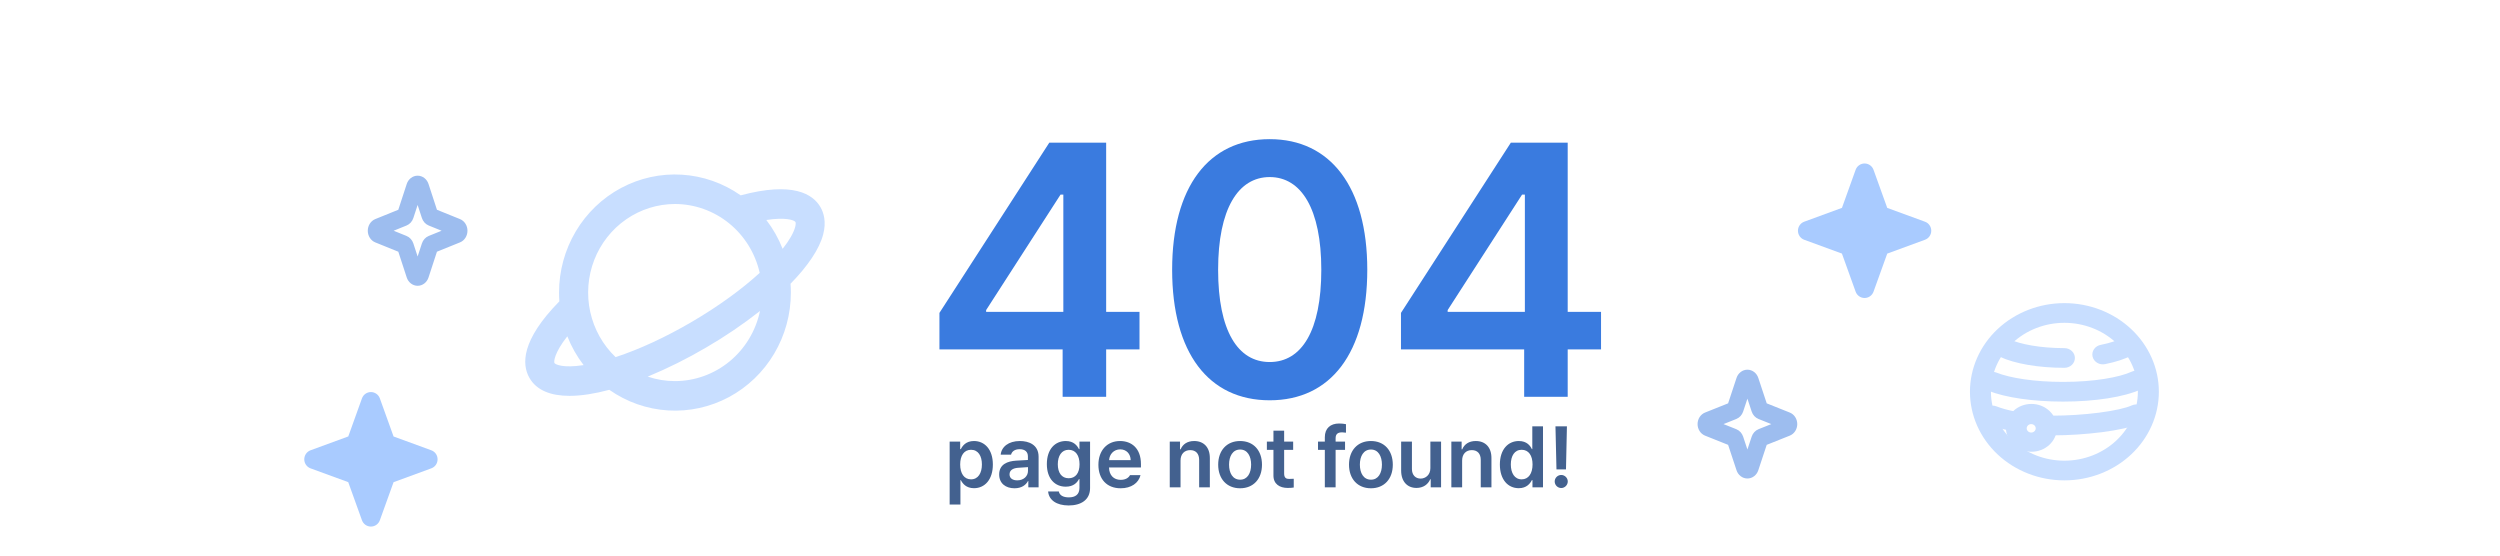 <svg width="1739" height="387" viewBox="0 0 1739 387" fill="none" xmlns="http://www.w3.org/2000/svg">
<path d="M653.475 243.041V217.65L729.891 99.242H769.441V216.918H792.635V243.041H769.441V276H739.168V243.041H653.475ZM685.945 216.918H739.656V135.375H737.703L685.945 215.697V216.918ZM883.211 278.441C840.73 278.441 815.34 245.482 815.34 187.621C815.34 130.004 840.73 96.801 883.211 96.801C925.447 96.801 951.082 130.004 951.082 187.621C951.082 245.482 925.691 278.441 883.211 278.441ZM883.211 251.83C905.428 251.83 919.1 230.102 919.1 187.621C919.1 145.385 905.184 123.168 883.211 123.168C861.238 123.168 847.322 145.385 847.322 187.621C847.322 230.102 860.994 251.83 883.211 251.83ZM974.52 243.041V217.65L1050.94 99.242H1090.49V216.918H1113.68V243.041H1090.49V276H1060.21V243.041H974.52ZM1006.99 216.918H1060.7V135.375H1058.75L1006.99 215.697V216.918Z" fill="#3A7BDF"/>
<path d="M660.574 350.953V307.184H667.898V312.398H668.367C669.539 310.113 671.883 306.773 677.508 306.773C684.832 306.773 690.633 312.516 690.633 323.121C690.633 333.609 685.008 339.586 677.508 339.586C672 339.586 669.539 336.305 668.367 333.961H668.074V350.953H660.574ZM667.898 323.062C667.898 329.273 670.594 333.434 675.457 333.434C680.379 333.434 683.016 329.098 683.016 323.062C683.016 317.145 680.438 312.867 675.457 312.867C670.594 312.867 667.898 316.91 667.898 323.062ZM695.027 330.035C695.027 322.887 700.945 320.777 706.863 320.426C709.061 320.279 713.631 320.016 715.008 319.957V317.438C715.008 314.273 712.957 312.457 709.266 312.457C705.926 312.457 703.875 313.98 703.289 316.266H696.082C696.609 310.875 701.473 306.773 709.441 306.773C715.477 306.773 722.449 309.234 722.449 317.73V339H715.301V334.605H715.066C713.66 337.301 710.672 339.645 705.691 339.645C699.598 339.645 695.027 336.305 695.027 330.035ZM702.234 329.977C702.234 332.73 704.461 334.137 707.625 334.137C712.137 334.137 715.066 331.148 715.066 327.574V324.938C713.689 325.025 709.529 325.318 708.035 325.406C704.461 325.699 702.234 327.164 702.234 329.977ZM743.367 351.598C734.93 351.598 729.598 347.848 729.07 341.871H736.512C737.039 344.625 739.676 345.973 743.484 345.973C747.938 345.973 750.867 344.039 750.867 339.352V333.258H750.516C749.344 335.602 746.824 338.531 741.316 338.531C733.992 338.531 728.191 333.199 728.191 322.828C728.191 312.34 733.992 306.773 741.375 306.773C747 306.773 749.344 310.113 750.516 312.398H750.867V307.184H758.25V339.527C758.25 347.672 751.98 351.598 743.367 351.598ZM743.367 332.672C748.172 332.672 750.926 329.039 750.926 322.945C750.926 316.91 748.23 312.867 743.367 312.867C738.387 312.867 735.809 317.145 735.809 322.945C735.809 328.805 738.445 332.672 743.367 332.672ZM779.52 339.645C769.91 339.645 764.051 333.258 764.051 323.297C764.051 313.453 770.027 306.773 779.109 306.773C786.902 306.773 793.641 311.637 793.641 322.828V325.172H771.434C771.521 330.592 774.715 333.785 779.578 333.785C782.859 333.785 785.086 332.379 786.023 330.504H793.348C792 336.012 786.902 339.645 779.52 339.645ZM771.492 320.074H786.492C786.434 315.738 783.562 312.574 779.227 312.574C774.715 312.574 771.727 316.002 771.492 320.074ZM821.18 320.367V339H813.68V307.184H820.828V312.574H821.238C822.703 309 825.926 306.773 830.672 306.773C837.293 306.773 841.629 311.109 841.57 318.727V339H834.129V319.898C834.129 315.621 831.844 313.102 827.918 313.102C823.934 313.102 821.18 315.738 821.18 320.367ZM862.605 339.645C853.348 339.645 847.371 333.082 847.371 323.238C847.371 313.336 853.348 306.773 862.605 306.773C871.922 306.773 877.84 313.336 877.84 323.238C877.84 333.082 871.922 339.645 862.605 339.645ZM862.664 333.668C867.762 333.668 870.281 329.039 870.281 323.18C870.281 317.379 867.762 312.691 862.664 312.691C857.449 312.691 854.93 317.379 854.93 323.18C854.93 329.039 857.449 333.668 862.664 333.668ZM899.52 307.184V312.926H893.25V329.449C893.25 332.496 894.773 333.141 896.648 333.141C897.527 333.141 898.992 333.082 899.93 333.023V339.117C899.051 339.293 897.586 339.41 895.711 339.41C890.086 339.41 885.75 336.656 885.809 330.68V312.926H881.238V307.184H885.809V299.566H893.25V307.184H899.52ZM935.613 307.184V312.926H929.051V339H921.551V312.926H916.805V307.184H921.551V304.137C921.551 297.926 925.418 294.586 931.512 294.586C933.27 294.586 934.852 294.762 936.258 295.055V300.973C935.027 300.797 934.09 300.738 933.562 300.738C930.516 300.738 929.051 301.969 929.051 304.84V307.184H935.613ZM953.602 339.645C944.344 339.645 938.367 333.082 938.367 323.238C938.367 313.336 944.344 306.773 953.602 306.773C962.918 306.773 968.836 313.336 968.836 323.238C968.836 333.082 962.918 339.645 953.602 339.645ZM953.66 333.668C958.758 333.668 961.277 329.039 961.277 323.18C961.277 317.379 958.758 312.691 953.66 312.691C948.445 312.691 945.926 317.379 945.926 323.18C945.926 329.039 948.445 333.668 953.66 333.668ZM994.969 325.641V307.184H1002.41V339H995.203V333.375H994.852C993.387 336.891 990.047 339.41 985.301 339.41C979.031 339.41 974.695 335.074 974.637 327.457V307.184H982.137V326.285C982.137 330.328 984.539 332.906 988.172 332.906C991.453 332.906 994.969 330.504 994.969 325.641ZM1017.06 320.367V339H1009.56V307.184H1016.71V312.574H1017.12C1018.58 309 1021.8 306.773 1026.55 306.773C1033.17 306.773 1037.51 311.109 1037.45 318.727V339H1030.01V319.898C1030.01 315.621 1027.72 313.102 1023.8 313.102C1019.81 313.102 1017.06 315.738 1017.06 320.367ZM1056.43 339.586C1048.93 339.586 1043.31 333.609 1043.31 323.121C1043.31 312.516 1049.11 306.773 1056.49 306.773C1062.12 306.773 1064.46 310.113 1065.57 312.398H1065.87V296.578H1073.31V339H1065.98V333.961H1065.57C1064.4 336.305 1061.94 339.586 1056.43 339.586ZM1058.48 333.434C1063.29 333.434 1066.04 329.273 1066.04 323.062C1066.04 316.91 1063.35 312.867 1058.48 312.867C1053.5 312.867 1050.93 317.145 1050.93 323.062C1050.93 329.098 1053.56 333.434 1058.48 333.434ZM1089.95 296.578L1089.3 326.52H1082.68L1081.98 296.578H1089.95ZM1086.02 339.469C1083.5 339.469 1081.45 337.418 1081.45 334.898C1081.45 332.438 1083.5 330.387 1086.02 330.387C1088.43 330.387 1090.54 332.438 1090.54 334.898C1090.54 337.418 1088.43 339.469 1086.02 339.469Z" fill="#43618F"/>
<path d="M570.777 144.19C565.477 134.891 551.46 126.174 515.213 135.884C503.115 127.38 488.963 122.409 474.291 121.51C459.619 120.61 444.984 123.816 431.972 130.78C418.96 137.744 408.066 148.201 400.469 161.019C392.873 173.837 388.863 188.528 388.875 203.5C388.875 205.553 388.948 207.589 389.093 209.608C362.47 236.744 362.924 253.459 368.248 262.81C373.254 271.604 383.248 275.359 396.165 275.359C404.387 275.359 413.802 273.837 423.838 271.159C435.938 279.651 450.088 284.61 464.757 285.501C479.425 286.391 494.053 283.179 507.058 276.211C520.064 269.244 530.951 258.786 538.541 245.97C546.132 233.154 550.138 218.468 550.125 203.5C550.125 201.438 550.049 199.402 549.898 197.375C561.916 185.073 569.937 173.242 572.574 163.156C574.942 154.242 572.902 147.895 570.777 144.19ZM469.5 141.906C483.196 141.925 496.482 146.672 507.188 155.373C517.894 164.074 525.389 176.214 528.449 189.813C516.531 200.703 500.574 212.559 481.191 223.911C462.932 234.596 444.615 243.04 428.205 248.421C419.368 239.976 413.225 229.021 410.573 216.978C407.922 204.934 408.884 192.356 413.335 180.876C417.786 169.396 425.52 159.543 435.535 152.594C445.549 145.646 457.383 141.922 469.5 141.906ZM385.675 252.51C385.163 251.594 385.532 245.478 394.636 233.938C397.464 241.128 401.279 247.873 405.966 253.973C391.495 256.205 386.229 253.468 385.675 252.51ZM469.5 265.094C463.062 265.095 456.665 264.043 450.553 261.98C464.546 256.178 478.133 249.407 491.218 241.714C504.254 234.141 516.761 225.66 528.65 216.332C525.747 230.122 518.294 242.483 507.531 251.356C496.768 260.228 483.346 265.077 469.5 265.094ZM553.123 157.861C552.048 161.95 549.084 167.16 544.397 173.088C541.569 165.888 537.752 159.134 533.059 153.027C546.354 151 552.519 153.027 553.342 154.49C553.484 154.738 553.661 155.833 553.123 157.861Z" fill="#C8DEFF"/>
<path d="M319.028 154.714L301.921 147.792L295.7 128.758C295.312 127.57 294.605 126.544 293.675 125.819C292.744 125.094 291.636 124.705 290.5 124.705C289.364 124.705 288.256 125.094 287.325 125.819C286.395 126.544 285.688 127.57 285.3 128.758L279.079 147.792L261.972 154.714C260.905 155.146 259.983 155.933 259.331 156.968C258.679 158.003 258.329 159.236 258.329 160.5C258.329 161.764 258.679 162.997 259.331 164.032C259.983 165.068 260.905 165.854 261.972 166.286L279.079 173.208L285.3 192.242C285.688 193.43 286.395 194.456 287.325 195.181C288.256 195.906 289.364 196.295 290.5 196.295C291.636 196.295 292.744 195.906 293.675 195.181C294.605 194.456 295.312 193.43 295.7 192.242L301.921 173.208L319.028 166.286C320.095 165.854 321.017 165.068 321.669 164.032C322.321 162.997 322.671 161.764 322.671 160.5C322.671 159.236 322.321 158.003 321.669 156.968C321.017 155.933 320.095 155.146 319.028 154.714ZM299.156 166.44C298.395 166.747 297.704 167.236 297.132 167.873C296.56 168.51 296.12 169.279 295.844 170.125L290.5 186.481L285.156 170.125C284.88 169.279 284.44 168.51 283.868 167.873C283.296 167.236 282.605 166.747 281.844 166.44L267.145 160.5L281.844 154.553C282.605 154.247 283.296 153.758 283.868 153.121C284.44 152.484 284.88 151.715 285.156 150.869L290.5 134.513L295.844 150.869C296.12 151.715 296.56 152.484 297.132 153.121C297.704 153.758 298.395 154.247 299.156 154.553L313.855 160.5L299.156 166.44Z" fill="#9DBDEF" stroke="#9DBDEF" stroke-width="5"/>
<path fill-rule="evenodd" clip-rule="evenodd" d="M1436 224.55C1429.29 224.55 1422.64 225.79 1416.44 228.2C1410.25 230.61 1404.61 234.142 1399.87 238.594C1395.12 243.047 1391.36 248.333 1388.79 254.15C1386.22 259.968 1384.9 266.203 1384.9 272.5C1384.9 278.797 1386.22 285.032 1388.79 290.85C1391.36 296.667 1395.12 301.953 1399.87 306.406C1404.61 310.858 1410.25 314.39 1416.44 316.8C1422.64 319.21 1429.29 320.45 1436 320.45C1449.55 320.45 1462.55 315.398 1472.13 306.406C1481.72 297.414 1487.1 285.217 1487.1 272.5C1487.1 259.783 1481.72 247.587 1472.13 238.594C1462.55 229.602 1449.55 224.55 1436 224.55ZM1370.3 272.5C1370.3 256.15 1377.22 240.469 1389.54 228.907C1401.86 217.345 1418.58 210.85 1436 210.85C1453.42 210.85 1470.14 217.345 1482.46 228.907C1494.78 240.469 1501.7 256.15 1501.7 272.5C1501.7 288.851 1494.78 304.532 1482.46 316.093C1470.14 327.655 1453.42 334.15 1436 334.15C1418.58 334.15 1401.86 327.655 1389.54 316.093C1377.22 304.532 1370.3 288.851 1370.3 272.5Z" fill="#C8DEFF"/>
<path fill-rule="evenodd" clip-rule="evenodd" d="M1485.68 237.771C1486.65 239.344 1486.91 241.213 1486.41 242.966C1485.9 244.719 1484.68 246.214 1483 247.121C1478.07 249.792 1471.59 251.834 1464.39 253.265C1463.44 253.474 1462.46 253.503 1461.5 253.35C1460.55 253.198 1459.63 252.868 1458.81 252.38C1457.99 251.891 1457.28 251.253 1456.73 250.504C1456.17 249.755 1455.78 248.91 1455.58 248.018C1455.38 247.126 1455.37 246.205 1455.55 245.309C1455.73 244.414 1456.11 243.561 1456.64 242.802C1457.18 242.043 1457.88 241.392 1458.69 240.888C1459.5 240.384 1460.41 240.037 1461.36 239.867C1467.73 238.599 1472.58 236.942 1475.71 235.25C1476.54 234.8 1477.46 234.509 1478.41 234.392C1479.36 234.275 1480.33 234.335 1481.25 234.568C1482.18 234.802 1483.05 235.204 1483.81 235.752C1484.57 236.301 1485.21 236.991 1485.68 237.771ZM1387.76 238.935C1388.63 237.312 1390.15 236.079 1391.99 235.508C1393.82 234.936 1395.83 235.072 1397.56 235.887C1405.1 239.435 1419.15 242.155 1436 242.155C1437.94 242.155 1439.79 242.876 1441.16 244.161C1442.53 245.445 1443.3 247.188 1443.3 249.005C1443.3 250.821 1442.53 252.564 1441.16 253.848C1439.79 255.133 1437.94 255.855 1436 255.855C1418.03 255.855 1401.41 253.019 1391.02 248.135C1390.16 247.732 1389.39 247.174 1388.77 246.493C1388.14 245.813 1387.66 245.023 1387.36 244.168C1387.05 243.314 1386.93 242.412 1387 241.514C1387.07 240.616 1387.33 239.74 1387.76 238.935ZM1492.61 261.656C1493.03 262.464 1493.28 263.342 1493.34 264.24C1493.4 265.138 1493.27 266.038 1492.96 266.889C1492.65 267.74 1492.17 268.525 1491.53 269.2C1490.9 269.875 1490.13 270.426 1489.27 270.822C1477.6 276.185 1457.24 279.35 1435.03 279.35C1414.08 279.35 1394.92 276.542 1383.08 271.801C1382.2 271.449 1381.4 270.937 1380.73 270.294C1380.06 269.652 1379.53 268.891 1379.17 268.057C1378.81 267.222 1378.63 266.33 1378.64 265.43C1378.65 264.531 1378.85 263.642 1379.23 262.814C1379.6 261.987 1380.15 261.236 1380.83 260.607C1381.52 259.977 1382.33 259.48 1383.22 259.144C1384.11 258.809 1385.06 258.64 1386.02 258.649C1386.98 258.659 1387.92 258.845 1388.81 259.197C1398.08 262.91 1415 265.65 1435.03 265.65C1456.43 265.65 1474.14 262.52 1482.84 258.526C1484.58 257.726 1486.59 257.607 1488.42 258.194C1490.25 258.781 1491.76 260.026 1492.61 261.656ZM1492.61 285.145C1493.03 285.953 1493.28 286.831 1493.34 287.729C1493.4 288.626 1493.27 289.526 1492.96 290.378C1492.65 291.229 1492.17 292.014 1491.53 292.689C1490.9 293.364 1490.13 293.915 1489.27 294.31C1483.04 297.174 1472.87 299.236 1462.21 300.612C1450.76 302.068 1439.22 302.811 1427.66 302.839C1425.72 302.839 1423.86 302.117 1422.49 300.832C1421.13 299.548 1420.36 297.805 1420.36 295.989C1420.36 294.172 1421.13 292.43 1422.49 291.145C1423.86 289.86 1425.72 289.139 1427.66 289.139C1438.55 289.112 1449.42 288.412 1460.21 287.043C1470.76 285.673 1478.89 283.823 1482.84 282.008C1483.7 281.612 1484.64 281.379 1485.6 281.323C1486.55 281.266 1487.51 281.387 1488.42 281.678C1489.33 281.97 1490.16 282.426 1490.88 283.021C1491.6 283.615 1492.19 284.337 1492.61 285.145ZM1379.23 286.303C1379.6 285.475 1380.15 284.725 1380.83 284.095C1381.52 283.466 1382.33 282.969 1383.22 282.633C1384.11 282.297 1385.06 282.129 1386.02 282.138C1386.98 282.147 1387.92 282.333 1388.81 282.686C1392.01 283.967 1396.25 285.173 1401.38 286.193C1402.33 286.371 1403.23 286.723 1404.03 287.228C1404.83 287.734 1405.51 288.383 1406.05 289.139C1406.58 289.895 1406.94 290.742 1407.12 291.632C1407.3 292.521 1407.29 293.435 1407.1 294.321C1406.9 295.207 1406.51 296.047 1405.97 296.793C1405.42 297.539 1404.72 298.176 1403.91 298.667C1403.1 299.157 1402.19 299.492 1401.24 299.652C1400.29 299.812 1399.32 299.794 1398.38 299.599C1392.62 298.455 1387.41 297.016 1383.08 295.283C1381.3 294.571 1379.9 293.225 1379.17 291.541C1378.45 289.858 1378.47 287.973 1379.23 286.303Z" fill="#C8DEFF"/>
<path fill-rule="evenodd" clip-rule="evenodd" d="M1413.06 295.009C1412.63 294.99 1412.21 295.052 1411.81 295.191C1411.41 295.329 1411.05 295.543 1410.74 295.817C1410.44 296.091 1410.19 296.422 1410.03 296.787C1409.86 297.153 1409.77 297.547 1409.77 297.945C1409.77 298.342 1409.86 298.736 1410.03 299.102C1410.19 299.467 1410.44 299.798 1410.74 300.072C1411.05 300.346 1411.41 300.56 1411.81 300.698C1412.21 300.837 1412.63 300.899 1413.06 300.88C1413.86 300.843 1414.62 300.518 1415.17 299.972C1415.73 299.425 1416.04 298.699 1416.04 297.945C1416.04 297.19 1415.73 296.464 1415.17 295.917C1414.62 295.371 1413.86 295.046 1413.06 295.009ZM1395.33 297.941C1395.28 295.728 1395.71 293.528 1396.58 291.471C1397.45 289.413 1398.74 287.539 1400.4 285.958C1402.05 284.377 1404.02 283.121 1406.19 282.264C1408.37 281.406 1410.7 280.965 1413.06 280.965C1415.42 280.965 1417.75 281.406 1419.93 282.264C1422.1 283.121 1424.07 284.377 1425.72 285.958C1427.38 287.539 1428.67 289.413 1429.54 291.471C1430.41 293.528 1430.84 295.728 1430.79 297.941C1430.69 302.295 1428.78 306.44 1425.47 309.488C1422.16 312.535 1417.7 314.242 1413.06 314.242C1408.42 314.242 1403.96 312.535 1400.65 309.488C1397.34 306.44 1395.43 302.295 1395.33 297.941Z" fill="#C8DEFF"/>
<path d="M1244.03 289.287L1226.92 282.453L1220.7 263.66C1220.31 262.487 1219.6 261.474 1218.67 260.758C1217.74 260.042 1216.64 259.658 1215.5 259.658C1214.36 259.658 1213.26 260.042 1212.33 260.758C1211.39 261.474 1210.69 262.487 1210.3 263.66L1204.08 282.453L1186.97 289.287C1185.9 289.713 1184.98 290.49 1184.33 291.512C1183.68 292.534 1183.33 293.752 1183.33 295C1183.33 296.248 1183.68 297.466 1184.33 298.488C1184.98 299.51 1185.9 300.287 1186.97 300.713L1204.08 307.547L1210.3 326.34C1210.69 327.513 1211.39 328.526 1212.33 329.242C1213.26 329.958 1214.36 330.342 1215.5 330.342C1216.64 330.342 1217.74 329.958 1218.67 329.242C1219.6 328.526 1220.31 327.513 1220.7 326.34L1226.92 307.547L1244.03 300.713C1245.1 300.287 1246.02 299.51 1246.67 298.488C1247.32 297.466 1247.67 296.248 1247.67 295C1247.67 293.752 1247.32 292.534 1246.67 291.512C1246.02 290.49 1245.1 289.713 1244.03 289.287ZM1224.16 300.865C1223.4 301.168 1222.7 301.651 1222.13 302.28C1221.56 302.908 1221.12 303.667 1220.84 304.503L1215.5 320.652L1210.16 304.503C1209.88 303.667 1209.44 302.908 1208.87 302.28C1208.3 301.651 1207.6 301.168 1206.84 300.865L1192.14 295L1206.84 289.129C1207.6 288.826 1208.3 288.343 1208.87 287.714C1209.44 287.086 1209.88 286.327 1210.16 285.491L1215.5 269.342L1220.84 285.491C1221.12 286.327 1221.56 287.086 1222.13 287.714C1222.7 288.343 1223.4 288.826 1224.16 289.129L1238.86 295L1224.16 300.865Z" fill="#9DBDEF" stroke="#9DBDEF" stroke-width="5"/>
<path d="M1343.38 160.5C1343.39 161.871 1342.97 163.212 1342.19 164.336C1341.41 165.459 1340.31 166.31 1339.03 166.77L1312.76 176.412L1303.21 202.924C1302.74 204.204 1301.89 205.307 1300.78 206.087C1299.67 206.866 1298.35 207.284 1297 207.284C1295.65 207.284 1294.33 206.866 1293.22 206.087C1292.11 205.307 1291.26 204.204 1290.79 202.924L1281.24 176.383L1254.97 166.77C1253.7 166.294 1252.61 165.439 1251.84 164.318C1251.07 163.198 1250.65 161.865 1250.65 160.5C1250.65 159.135 1251.07 157.802 1251.84 156.682C1252.61 155.561 1253.7 154.706 1254.97 154.23L1281.27 144.588L1290.79 118.076C1291.26 116.796 1292.11 115.693 1293.22 114.913C1294.33 114.134 1295.65 113.716 1297 113.716C1298.35 113.716 1299.67 114.134 1300.78 114.913C1301.89 115.693 1302.74 116.796 1303.21 118.076L1312.76 144.617L1339.03 154.23C1340.31 154.69 1341.41 155.541 1342.19 156.664C1342.97 157.788 1343.39 159.129 1343.38 160.5Z" fill="#A9CBFF"/>
<path d="M304.375 319.5C304.386 320.871 303.972 322.212 303.193 323.336C302.414 324.459 301.308 325.31 300.027 325.77L273.759 335.412L264.211 361.924C263.74 363.204 262.893 364.307 261.783 365.087C260.672 365.866 259.352 366.284 258 366.284C256.648 366.284 255.328 365.866 254.217 365.087C253.107 364.307 252.26 363.204 251.789 361.924L242.237 335.383L215.973 325.77C214.705 325.294 213.611 324.439 212.839 323.318C212.067 322.198 211.653 320.865 211.653 319.5C211.653 318.135 212.067 316.802 212.839 315.682C213.611 314.561 214.705 313.706 215.973 313.23L242.266 303.588L251.789 277.076C252.26 275.796 253.107 274.693 254.217 273.913C255.328 273.134 256.648 272.716 258 272.716C259.352 272.716 260.672 273.134 261.783 273.913C262.893 274.693 263.74 275.796 264.211 277.076L273.763 303.617L300.027 313.23C301.308 313.69 302.414 314.541 303.193 315.664C303.972 316.788 304.386 318.129 304.375 319.5Z" fill="#A9CBFF"/>
</svg>
